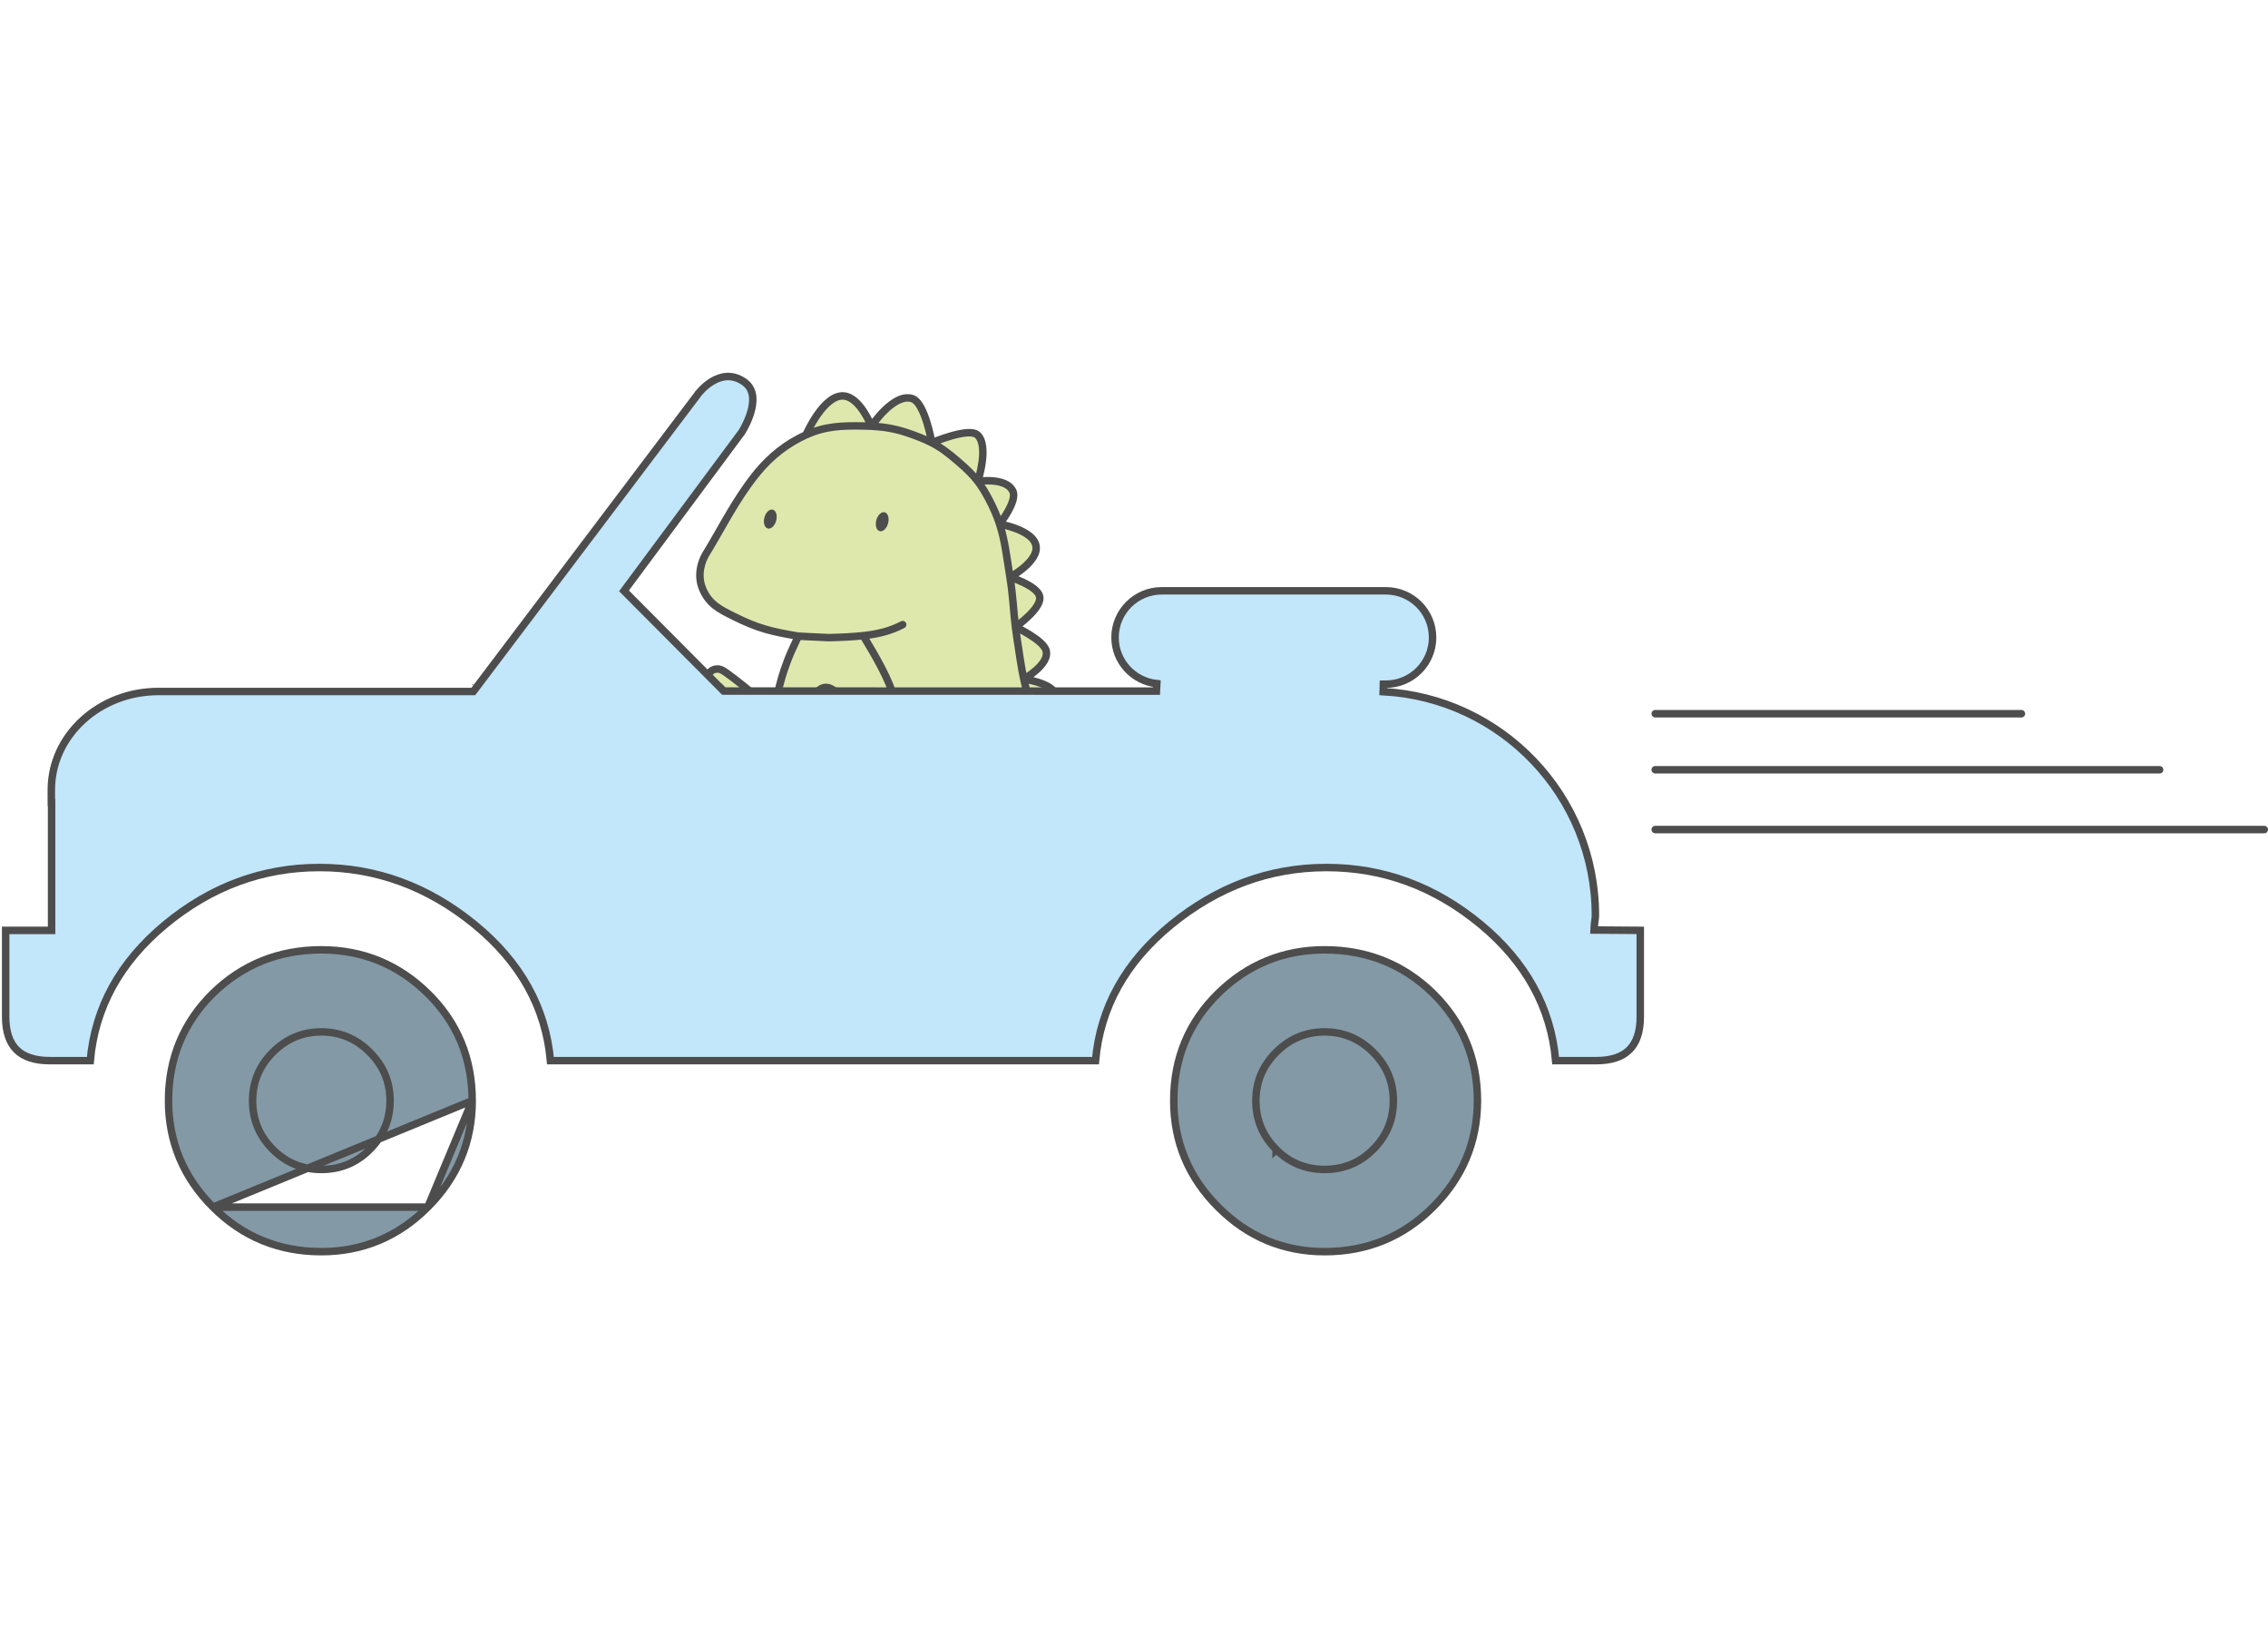 <svg width="607" height="440" viewBox="0 0 607 440" fill="none" xmlns="http://www.w3.org/2000/svg">
<path d="M208.625 223.144C211.032 229.02 215.473 232.881 218.783 234.893C221.329 236.441 223.243 237.203 225.196 238.095C225.196 238.095 237.216 235.418 241.349 221.123C243.01 215.379 243.207 211.869 242.944 205.895C242.897 204.824 242.84 203.808 242.772 202.835C242.772 202.835 237.333 205.096 235.196 204.029C233.592 203.228 229.545 199.546 227.043 195.618C225.172 192.681 221.295 187.74 221.162 188.675C221.029 189.611 220.093 189.289 219.292 188.409C218.377 187.403 218.21 186.027 219.023 184.937C219.638 184.112 221.002 183.588 222.362 184.267C223.431 184.801 227.039 187.604 230.113 190.14C232.124 191.8 233.44 192.477 236.124 192.14C238.261 191.872 240.925 191.428 240.925 191.428C240.209 188.839 239.258 186.17 237.99 183.057C235.823 177.737 230.997 170.117 230.997 170.117C228.478 170.392 225.511 170.544 221.821 170.643L213.673 170.246C212.578 172.699 211.835 174.02 210.871 176.526C209.425 180.284 208.846 182.488 207.937 186.412C207.862 186.739 207.79 187.057 207.721 187.365C207.671 187.59 207.623 187.811 207.577 188.027C206.806 191.623 206.506 194.123 206.074 198.167C206.036 198.521 206 198.862 205.967 199.192C205.587 202.977 205.52 205.313 205.812 209.387C206.203 214.839 206.223 217.281 208.625 223.144Z" fill="#DEE8AD"/>
<path d="M234.414 241.697C230.68 240.544 227.955 239.356 225.196 238.095C225.196 238.095 225.03 242.99 224.275 246.007C223.368 249.635 220.405 253.089 220.94 254.691C221.609 256.695 223.257 256.929 225.348 257.227L225.35 257.227C228.155 257.626 232.868 256.834 237.338 255.924C237.341 255.919 237.343 255.914 237.346 255.909C237.348 255.905 237.35 255.902 237.351 255.899C237.444 255.72 237.539 255.538 237.635 255.354C238.302 254.062 238.997 252.634 239.361 251.178C240.116 248.16 240.282 243.266 240.282 243.266C238.03 242.747 236.052 242.203 234.414 241.697Z" fill="#DEE8AD"/>
<path d="M300.279 222.375C302.622 224.118 304.198 225.231 306.936 226.832C307.537 227.183 308.084 227.511 308.602 227.818C308.602 227.818 309.132 222.091 307.601 220.821C305.225 218.85 300.279 222.375 300.279 222.375Z" fill="#DEE8AD"/>
<path d="M292.206 215.719C292.739 216.229 293.318 216.762 293.975 217.355C295.987 219.171 297.222 220.093 299.369 221.697L299.454 221.76C299.74 221.974 300.014 222.179 300.279 222.375C300.279 222.375 302.613 217.275 300.786 215.081C299.469 213.499 292.206 215.719 292.206 215.719Z" fill="#DEE8AD"/>
<path d="M284.119 205.951C285.17 207.571 286.267 209.053 287.827 210.947C289.469 212.941 290.647 214.231 292.206 215.719C292.206 215.719 295.238 209.471 293.034 206.536C291.43 204.4 284.119 205.951 284.119 205.951Z" fill="#DEE8AD"/>
<path d="M277.908 194.22C278.898 196.668 280.022 198.947 281.678 201.867C282.58 203.458 283.337 204.743 284.119 205.951C284.119 205.951 288.992 199.829 287.018 196.521C286.246 195.228 277.908 194.22 277.908 194.22Z" fill="#DEE8AD"/>
<path d="M274 181.719C274.41 183.597 274.928 185.56 275.66 187.845C276.453 190.323 277.141 192.322 277.908 194.22C277.908 194.22 283.454 188.805 282.604 185.972C281.634 182.733 274 181.719 274 181.719Z" fill="#DEE8AD"/>
<path d="M271.763 167.771C271.876 168.703 272.011 169.687 272.178 170.75C272.86 175.099 273.247 178.265 274 181.719C274 181.719 281.179 177.701 279.927 173.951C278.99 171.147 271.763 167.771 271.763 167.771Z" fill="#DEE8AD"/>
<path d="M278.182 159.393C277.246 156.588 270.299 154.455 270.299 154.455C271.158 159.785 271.197 163.126 271.763 167.771C271.763 167.771 279.253 162.598 278.182 159.393Z" fill="#DEE8AD"/>
<path d="M267.523 140.241C268.965 144.676 269.386 148.791 270.299 154.455C270.299 154.455 278.224 150.183 277.24 145.902C276.285 141.741 267.523 140.241 267.523 140.241Z" fill="#DEE8AD"/>
<path d="M261.698 128.826C262.731 130.177 263.646 131.673 264.678 133.62C265.952 136.025 266.849 138.168 267.523 140.241C267.523 140.241 272.306 134.192 271.088 131.48C269.35 127.607 261.698 128.826 261.698 128.826Z" fill="#DEE8AD"/>
<path d="M249.38 118.48C251.903 119.783 253.806 121.259 256.391 123.473C258.74 125.486 260.324 127.028 261.698 128.826C261.698 128.826 264.804 119.328 261.597 116.391C259.276 114.266 249.38 118.48 249.38 118.48Z" fill="#DEE8AD"/>
<path d="M233.21 114.066C238.068 114.309 241.321 115.123 246.236 117.067C247.415 117.533 248.44 117.995 249.38 118.48C249.38 118.48 247.567 107.716 244.093 106.65C239.132 105.126 233.21 114.066 233.21 114.066Z" fill="#DEE8AD"/>
<path d="M215.721 116.369C220.798 114.081 225.13 113.866 231.408 114.003C232.035 114.016 232.634 114.037 233.21 114.066C233.21 114.066 230.297 106.593 226.061 105.991C220.542 105.208 215.721 116.369 215.721 116.369Z" fill="#DEE8AD"/>
<path d="M205.967 199.192C206 198.862 206.036 198.521 206.074 198.167C206.506 194.123 206.806 191.623 207.577 188.027C207.623 187.811 207.671 187.59 207.721 187.365C205.037 187.702 203.025 186.873 201.013 185.213C197.94 182.677 194.332 179.874 193.263 179.34C191.902 178.66 190.539 179.184 189.924 180.009C189.111 181.1 189.278 182.476 190.193 183.482C190.994 184.362 191.93 184.683 192.063 183.748C192.196 182.813 196.073 187.753 197.944 190.691C200.446 194.619 204.364 198.392 205.967 199.192Z" fill="#DEE8AD"/>
<path d="M188.154 157.838C189.892 161.71 192.564 163.045 196.305 164.913C202.991 168.251 206.593 169.048 213.673 170.246L221.821 170.643C225.511 170.544 228.478 170.392 230.997 170.117C230.997 170.117 235.823 177.737 237.99 183.057C239.258 186.17 240.209 188.839 240.925 191.428C240.925 191.428 238.261 191.872 236.124 192.14C233.44 192.477 232.124 191.8 230.113 190.14C227.039 187.604 223.431 184.801 222.362 184.267C221.002 183.588 219.638 184.112 219.023 184.937C218.21 186.027 218.377 187.403 219.292 188.409C220.093 189.289 221.029 189.611 221.162 188.675C221.295 187.74 225.172 192.681 227.043 195.618C229.545 199.546 233.592 203.228 235.196 204.029C237.333 205.096 242.772 202.835 242.772 202.835C242.84 203.808 242.897 204.824 242.944 205.895C243.207 211.869 243.01 215.379 241.349 221.123C237.216 235.418 225.196 238.095 225.196 238.095C227.955 239.356 230.68 240.544 234.414 241.697C236.052 242.203 238.03 242.747 240.282 243.266C240.282 243.266 240.116 248.16 239.361 251.178C238.997 252.634 238.302 254.062 237.635 255.354C237.539 255.538 237.444 255.72 237.351 255.899L237.346 255.909L237.338 255.924C236.465 257.599 235.738 258.999 236.027 259.862C236.696 261.865 238.344 262.1 240.434 262.397L240.436 262.398C243.241 262.797 247.585 262.099 252.056 261.189C255.454 260.497 260.737 259.181 262.339 257.31C263.484 255.973 264.06 254.601 264.34 252.634C264.739 249.829 264.601 246.114 264.601 246.114C269.207 246.409 273.356 246.563 279.564 246.215C289.181 245.675 294.657 244.737 304.54 242.328C311.517 240.627 318.212 237.429 320.165 235.774C322.422 233.862 322.1 232.902 321.632 232.167C320.881 230.989 317.484 231.651 314.953 230.835C312.285 229.975 310.685 229.058 308.602 227.818C308.084 227.511 307.537 227.183 306.936 226.832C304.198 225.231 302.622 224.118 300.279 222.375C300.014 222.179 299.74 221.974 299.454 221.76L299.369 221.697C297.222 220.093 295.987 219.171 293.975 217.355C293.318 216.762 292.739 216.229 292.206 215.719C290.647 214.231 289.469 212.941 287.827 210.947C286.267 209.053 285.17 207.571 284.119 205.951C283.337 204.743 282.58 203.458 281.678 201.867C280.022 198.947 278.898 196.668 277.908 194.22C277.141 192.322 276.453 190.323 275.66 187.845C274.928 185.56 274.41 183.597 274 181.719C273.247 178.265 272.86 175.099 272.178 170.75C272.011 169.687 271.876 168.703 271.763 167.771C271.197 163.126 271.158 159.785 270.299 154.455C269.386 148.791 268.965 144.676 267.523 140.241C266.849 138.168 265.952 136.025 264.678 133.62C263.646 131.673 262.731 130.177 261.698 128.826C260.324 127.028 258.74 125.486 256.391 123.473C253.806 121.259 251.903 119.783 249.38 118.48C248.44 117.995 247.415 117.533 246.236 117.067C241.321 115.123 238.068 114.309 233.21 114.066C232.634 114.037 232.035 114.016 231.408 114.003C225.13 113.866 220.798 114.081 215.721 116.369C214.627 116.862 213.499 117.451 212.309 118.154C207.102 121.229 203.497 125.104 200.16 129.781C195.637 136.121 192.42 142.608 188.95 148.22C188.007 149.744 186.295 153.697 188.154 157.838Z" fill="#DEE8AD"/>
<path d="M242.045 168.049C242.536 167.796 242.73 167.193 242.477 166.702C242.224 166.211 241.622 166.018 241.13 166.27L242.045 168.049ZM221.821 170.643L221.772 171.642C221.797 171.643 221.822 171.643 221.848 171.642L221.821 170.643ZM196.305 164.913L196.752 164.018L196.305 164.913ZM188.95 148.22L188.099 147.694L188.95 148.22ZM200.16 129.781L200.974 130.362L200.16 129.781ZM212.309 118.154L211.801 117.293L212.309 118.154ZM231.408 114.003L231.43 113.003L231.408 114.003ZM246.236 117.067L245.868 117.997L246.236 117.067ZM256.391 123.473L257.042 122.714L256.391 123.473ZM264.678 133.62L263.794 134.089L264.678 133.62ZM270.299 154.455L269.312 154.614L270.299 154.455ZM272.178 170.75L271.19 170.905L272.178 170.75ZM275.66 187.845L276.612 187.54L275.66 187.845ZM281.678 201.867L280.808 202.361L281.678 201.867ZM287.827 210.947L288.599 210.311L287.827 210.947ZM293.975 217.355L293.305 218.098L293.975 217.355ZM299.454 221.76L298.855 222.561L299.454 221.76ZM306.936 226.832L306.432 227.695L306.936 226.832ZM314.953 230.835L314.646 231.787L314.953 230.835ZM321.632 232.167L322.476 231.63L321.632 232.167ZM320.165 235.774L320.811 236.537L320.165 235.774ZM304.54 242.328L304.777 243.299L304.54 242.328ZM279.564 246.215L279.508 245.216L279.564 246.215ZM234.414 241.697L234.119 242.652L234.414 241.697ZM218.783 234.893L218.263 235.747L218.783 234.893ZM208.625 223.144L209.55 222.765L208.625 223.144ZM205.812 209.387L204.815 209.459L205.812 209.387ZM206.074 198.167L205.079 198.061L206.074 198.167ZM207.937 186.412L206.963 186.186L206.963 186.186L207.937 186.412ZM210.871 176.526L211.804 176.885L210.871 176.526ZM230.997 170.117L230.888 169.123L230.997 170.117ZM237.99 183.057L238.916 182.679L237.99 183.057ZM242.944 205.895L241.945 205.939L242.944 205.895ZM241.349 221.123L240.388 220.845L241.349 221.123ZM215.721 116.369L216.132 117.281L215.721 116.369ZM226.061 105.991L225.92 106.981L226.061 105.991ZM233.21 114.066L233.16 115.065L233.21 114.066ZM244.093 106.65L243.8 107.606L244.093 106.65ZM261.597 116.391L260.921 117.129L261.597 116.391ZM261.698 128.826L260.904 129.433L261.698 128.826ZM271.088 131.48L272.001 131.07L271.088 131.48ZM267.523 140.241L266.572 140.55L267.523 140.241ZM277.24 145.902L276.266 146.126L277.24 145.902ZM271.763 167.771L270.77 167.892L271.763 167.771ZM274 181.719L273.023 181.933L274 181.719ZM282.604 185.972L281.647 186.259L282.604 185.972ZM277.908 194.22L276.981 194.594L277.908 194.22ZM287.018 196.521L286.159 197.034L287.018 196.521ZM284.119 205.951L283.28 206.494L284.119 205.951ZM293.034 206.536L292.234 207.137L293.034 206.536ZM300.786 215.081L301.554 214.441L300.786 215.081ZM307.601 220.821L308.239 220.051L307.601 220.821ZM308.602 227.818L308.091 228.678L308.602 227.818ZM240.925 191.428L241.089 192.415L241.098 192.413L240.925 191.428ZM236.124 192.14L236.249 193.133L236.124 192.14ZM230.113 190.14L230.749 189.369L230.113 190.14ZM222.362 184.267L222.809 183.372L222.362 184.267ZM219.023 184.937L219.825 185.534L219.023 184.937ZM219.292 188.409L218.553 189.082L219.292 188.409ZM243.91 191.919C244.454 191.824 244.818 191.305 244.722 190.761C244.627 190.217 244.108 189.854 243.564 189.949L243.91 191.919ZM247.483 201.867C247.989 201.645 248.219 201.056 247.998 200.55C247.777 200.044 247.187 199.813 246.681 200.034L247.483 201.867ZM240.282 243.266L241.281 243.3L241.282 243.288L240.282 243.266ZM239.361 251.178L238.391 250.935L239.361 251.178ZM240.436 262.398L240.285 263.386L240.295 263.388L240.436 262.398ZM252.056 261.189L251.857 260.209L252.056 261.189ZM262.339 257.31L261.58 256.66L262.339 257.31ZM241.422 237.041C241.435 236.489 240.997 236.031 240.445 236.019C239.893 236.007 239.435 236.444 239.423 236.996L241.422 237.041ZM265.198 240.144C265.16 239.593 264.683 239.177 264.132 239.214C263.581 239.252 263.165 239.729 263.202 240.28L265.198 240.144ZM224.275 246.007L223.305 245.765L224.275 246.007ZM225.35 257.227L225.199 258.216L225.209 258.217L225.35 257.227ZM201.013 185.213L201.65 184.442L201.013 185.213ZM193.263 179.34L193.71 178.445L193.263 179.34ZM189.924 180.009L190.726 180.607L189.924 180.009ZM190.193 183.482L189.454 184.155L189.454 184.155L190.193 183.482ZM205.967 199.192L206.962 199.292L206.962 199.292L205.967 199.192ZM299.369 221.697L299.968 220.896L299.968 220.896L299.369 221.697ZM225.348 257.227L225.499 256.238L225.489 256.237L225.348 257.227ZM237.635 255.354L236.746 254.895L236.746 254.895L237.635 255.354ZM237.351 255.899L236.465 255.436L236.465 255.436L237.351 255.899ZM240.434 262.397L240.586 261.409L240.575 261.407L240.434 262.397ZM207.577 188.027L206.599 187.818L207.577 188.027ZM196.752 164.018C192.996 162.143 190.643 160.941 189.066 157.428L187.241 158.247C189.141 162.479 192.132 163.947 195.858 165.807L196.752 164.018ZM189.066 157.428C187.407 153.733 188.93 150.154 189.8 148.746L188.099 147.694C187.085 149.334 185.182 153.661 187.241 158.247L189.066 157.428ZM189.8 148.746C193.343 143.016 196.466 136.68 200.974 130.362L199.346 129.2C194.807 135.562 191.496 142.2 188.099 147.694L189.8 148.746ZM200.974 130.362C204.26 125.756 207.768 121.996 212.818 119.015L211.801 117.293C206.435 120.461 202.734 124.452 199.346 129.2L200.974 130.362ZM314.646 231.787C316.061 232.243 317.708 232.284 318.894 232.363C319.527 232.405 320.018 232.455 320.384 232.547C320.772 232.644 320.811 232.739 320.789 232.704L322.476 231.63C322.078 231.006 321.411 230.742 320.871 230.607C320.31 230.466 319.654 230.409 319.027 230.367C317.694 230.279 316.376 230.243 315.26 229.883L314.646 231.787ZM320.789 232.704C320.967 232.984 320.994 233.111 320.95 233.286C320.885 233.549 320.597 234.097 319.518 235.011L320.811 236.537C321.989 235.539 322.67 234.651 322.89 233.772C323.133 232.806 322.766 232.085 322.476 231.63L320.789 232.704ZM319.518 235.011C318.66 235.738 316.613 236.904 313.836 238.117C311.091 239.317 307.728 240.521 304.303 241.356L304.777 243.299C308.329 242.433 311.802 241.189 314.637 239.95C317.439 238.725 319.716 237.465 320.811 236.537L319.518 235.011ZM304.303 241.356C294.467 243.754 289.052 244.681 279.508 245.216L279.62 247.213C289.31 246.67 294.848 245.72 304.777 243.299L304.303 241.356ZM219.302 234.039C216.117 232.102 211.854 228.388 209.55 222.765L207.699 223.523C210.21 229.651 214.829 233.66 218.263 235.747L219.302 234.039ZM209.55 222.765C207.212 217.059 207.2 214.753 206.81 209.316L204.815 209.459C205.207 214.926 205.233 217.503 207.699 223.523L209.55 222.765ZM206.81 209.316C206.497 204.957 206.6 202.644 207.068 198.274L205.079 198.061C204.602 202.523 204.492 204.957 204.815 209.459L206.81 209.316ZM208.912 186.637C209.814 182.738 210.381 180.584 211.804 176.885L209.937 176.167C208.469 179.985 207.877 182.239 206.963 186.186L208.912 186.637ZM221.821 170.643C221.869 169.644 221.869 169.644 221.869 169.644C221.869 169.644 221.869 169.644 221.869 169.644C221.869 169.644 221.869 169.644 221.868 169.644C221.868 169.644 221.867 169.644 221.866 169.644C221.863 169.644 221.86 169.644 221.855 169.643C221.845 169.643 221.831 169.642 221.813 169.641C221.776 169.639 221.721 169.637 221.65 169.633C221.508 169.626 221.301 169.616 221.044 169.604C220.528 169.579 219.808 169.544 218.988 169.504C217.349 169.424 215.312 169.325 213.721 169.248L213.624 171.245C215.215 171.323 217.252 171.422 218.891 171.501C219.711 171.541 220.431 171.576 220.946 171.601C221.204 171.614 221.41 171.624 221.553 171.631C221.624 171.634 221.678 171.637 221.716 171.639C221.734 171.64 221.748 171.64 221.758 171.641C221.762 171.641 221.766 171.641 221.768 171.641C221.77 171.642 221.771 171.642 221.771 171.642C221.771 171.642 221.772 171.642 221.772 171.642C221.772 171.642 221.772 171.642 221.772 171.642C221.772 171.642 221.772 171.642 221.821 170.643ZM213.839 169.26C206.811 168.071 203.316 167.296 196.752 164.018L195.858 165.807C202.666 169.207 206.374 170.025 213.506 171.232L213.839 169.26ZM211.804 176.885C212.758 174.404 213.456 173.186 214.586 170.654L212.759 169.839C211.701 172.212 210.911 173.635 209.937 176.167L211.804 176.885ZM241.13 166.27C238.116 167.82 235.203 168.652 230.888 169.123L231.105 171.111C235.61 170.619 238.77 169.733 242.045 168.049L241.13 166.27ZM230.888 169.123C228.41 169.394 225.476 169.544 221.794 169.643L221.848 171.642C225.547 171.543 228.546 171.391 231.105 171.111L230.888 169.123ZM230.997 170.117C230.152 170.652 230.152 170.652 230.152 170.652C230.152 170.652 230.152 170.652 230.152 170.652C230.152 170.652 230.152 170.653 230.153 170.653C230.153 170.654 230.154 170.655 230.155 170.657C230.157 170.66 230.161 170.666 230.165 170.673C230.174 170.687 230.187 170.708 230.205 170.736C230.24 170.792 230.292 170.875 230.36 170.983C230.494 171.2 230.69 171.516 230.931 171.911C231.414 172.703 232.08 173.815 232.814 175.09C234.287 177.653 236.007 180.84 237.063 183.434L238.916 182.679C237.806 179.954 236.029 176.671 234.548 174.094C233.804 172.8 233.128 171.673 232.639 170.87C232.394 170.469 232.195 170.147 232.057 169.926C231.989 169.816 231.935 169.73 231.898 169.672C231.88 169.643 231.866 169.621 231.857 169.606C231.852 169.598 231.848 169.592 231.846 169.588C231.844 169.586 231.844 169.585 231.843 169.584C231.843 169.583 231.842 169.583 231.842 169.583C231.842 169.582 231.842 169.582 231.842 169.582C231.842 169.582 231.842 169.582 230.997 170.117ZM241.945 205.939C242.204 211.838 242.011 215.234 240.388 220.845L242.31 221.401C244.009 215.524 244.209 211.899 243.943 205.851L241.945 205.939ZM234.709 240.741C231.035 239.607 228.355 238.439 225.611 237.186L224.78 239.005C227.554 240.272 230.324 241.481 234.119 242.652L234.709 240.741ZM225.611 237.186C223.623 236.277 221.784 235.548 219.302 234.039L218.263 235.747C220.875 237.335 222.864 238.129 224.78 239.005L225.611 237.186ZM240.388 220.845C238.395 227.739 234.515 231.803 231.15 234.149C229.463 235.326 227.902 236.073 226.768 236.525C226.202 236.75 225.744 236.901 225.433 236.995C225.277 237.041 225.158 237.074 225.081 237.094C225.042 237.104 225.014 237.111 224.996 237.115C224.988 237.117 224.982 237.118 224.979 237.119C224.977 237.12 224.976 237.12 224.976 237.12C224.976 237.12 224.976 237.12 224.977 237.12C224.977 237.12 224.977 237.12 224.977 237.119C224.978 237.119 224.978 237.119 225.196 238.095C225.413 239.071 225.414 239.071 225.414 239.071C225.415 239.071 225.415 239.071 225.416 239.071C225.417 239.071 225.418 239.07 225.419 239.07C225.422 239.069 225.426 239.069 225.43 239.068C225.439 239.066 225.45 239.063 225.464 239.06C225.493 239.053 225.532 239.043 225.583 239.03C225.684 239.004 225.827 238.965 226.008 238.91C226.37 238.801 226.883 238.632 227.508 238.383C228.758 237.885 230.46 237.069 232.294 235.79C235.974 233.224 240.17 228.801 242.31 221.401L240.388 220.845ZM212.818 119.015C213.98 118.328 215.076 117.757 216.132 117.281L215.31 115.457C214.179 115.967 213.018 116.574 211.801 117.293L212.818 119.015ZM216.132 117.281C220.998 115.088 225.142 114.866 231.386 115.003L231.43 113.003C225.117 112.865 220.599 113.074 215.31 115.457L216.132 117.281ZM215.721 116.369C216.639 116.766 216.639 116.766 216.639 116.766C216.639 116.766 216.639 116.766 216.639 116.766C216.639 116.766 216.639 116.766 216.639 116.765C216.64 116.764 216.64 116.763 216.641 116.761C216.643 116.756 216.646 116.75 216.65 116.74C216.659 116.721 216.672 116.692 216.689 116.654C216.723 116.577 216.775 116.463 216.844 116.316C216.982 116.023 217.186 115.602 217.448 115.099C217.973 114.089 218.725 112.76 219.639 111.462C220.559 110.156 221.61 108.926 222.723 108.077C223.84 107.226 224.909 106.838 225.92 106.981L226.201 105.001C224.453 104.753 222.85 105.466 221.511 106.487C220.168 107.511 218.979 108.925 218.004 110.311C217.023 111.705 216.225 113.117 215.674 114.176C215.397 114.706 215.181 115.152 215.034 115.466C214.96 115.623 214.903 115.748 214.865 115.834C214.845 115.877 214.83 115.911 214.82 115.934C214.815 115.946 214.811 115.955 214.808 115.961C214.807 115.964 214.806 115.967 214.805 115.969C214.804 115.97 214.804 115.971 214.804 115.971C214.804 115.971 214.803 115.972 214.803 115.972C214.803 115.972 214.803 115.972 215.721 116.369ZM231.386 115.003C232.005 115.016 232.595 115.037 233.16 115.065L233.26 113.067C232.673 113.038 232.065 113.017 231.43 113.003L231.386 115.003ZM233.16 115.065C237.888 115.301 241.032 116.084 245.868 117.997L246.604 116.137C241.61 114.161 238.249 113.317 233.26 113.067L233.16 115.065ZM225.92 106.981C226.711 107.094 227.509 107.539 228.295 108.249C229.076 108.954 229.783 109.867 230.385 110.798C230.984 111.723 231.46 112.636 231.787 113.32C231.95 113.661 232.074 113.943 232.158 114.137C232.199 114.234 232.23 114.31 232.251 114.359C232.261 114.384 232.268 114.403 232.273 114.415C232.275 114.421 232.277 114.425 232.278 114.427C232.278 114.428 232.279 114.429 232.279 114.43C232.279 114.43 232.279 114.43 232.279 114.43C232.279 114.43 232.279 114.43 232.279 114.43C232.279 114.429 232.279 114.429 233.21 114.066C234.142 113.703 234.142 113.703 234.142 113.702C234.142 113.702 234.142 113.702 234.142 113.702C234.141 113.701 234.141 113.701 234.141 113.7C234.14 113.698 234.14 113.696 234.139 113.694C234.137 113.689 234.134 113.683 234.131 113.674C234.124 113.658 234.115 113.634 234.103 113.605C234.078 113.545 234.043 113.459 233.996 113.35C233.904 113.134 233.768 112.827 233.591 112.458C233.24 111.722 232.723 110.729 232.064 109.711C231.408 108.698 230.592 107.629 229.636 106.765C228.683 105.904 227.529 105.19 226.201 105.001L225.92 106.981ZM233.21 114.066C234.044 114.618 234.044 114.618 234.044 114.619C234.044 114.619 234.044 114.619 234.044 114.619C234.044 114.619 234.044 114.618 234.044 114.618C234.045 114.618 234.045 114.616 234.046 114.615C234.049 114.612 234.052 114.606 234.057 114.599C234.067 114.584 234.082 114.561 234.103 114.531C234.145 114.47 234.207 114.38 234.29 114.264C234.454 114.033 234.696 113.701 235.003 113.306C235.618 112.515 236.482 111.483 237.489 110.503C238.502 109.517 239.622 108.62 240.745 108.061C241.869 107.501 242.894 107.327 243.8 107.606L244.387 105.694C242.812 105.21 241.236 105.582 239.854 106.27C238.471 106.959 237.181 108.012 236.094 109.07C235 110.134 234.074 111.242 233.423 112.079C233.097 112.499 232.838 112.854 232.659 113.106C232.57 113.231 232.501 113.331 232.453 113.401C232.429 113.436 232.411 113.463 232.398 113.482C232.392 113.492 232.387 113.499 232.383 113.504C232.381 113.507 232.38 113.509 232.379 113.511C232.378 113.512 232.378 113.512 232.377 113.513C232.377 113.513 232.377 113.513 232.377 113.513C232.377 113.514 232.377 113.514 233.21 114.066ZM245.868 117.997C247.022 118.453 248.016 118.901 248.921 119.368L249.839 117.591C248.865 117.088 247.808 116.614 246.604 116.137L245.868 117.997ZM248.921 119.368C251.34 120.617 253.173 122.033 255.741 124.233L257.042 122.714C254.439 120.484 252.466 118.948 249.839 117.591L248.921 119.368ZM243.8 107.606C244.278 107.752 244.878 108.32 245.515 109.442C246.123 110.512 246.651 111.882 247.085 113.264C247.517 114.639 247.845 115.987 248.065 116.995C248.175 117.498 248.258 117.913 248.313 118.202C248.34 118.346 248.361 118.459 248.374 118.534C248.381 118.572 248.386 118.601 248.389 118.62C248.391 118.629 248.392 118.636 248.393 118.64C248.393 118.642 248.393 118.644 248.394 118.645C248.394 118.645 248.394 118.646 248.394 118.646C248.394 118.646 248.394 118.646 248.394 118.646C248.394 118.646 248.394 118.646 249.38 118.48C250.366 118.314 250.366 118.313 250.366 118.313C250.366 118.313 250.366 118.313 250.366 118.313C250.366 118.312 250.366 118.311 250.365 118.31C250.365 118.309 250.365 118.306 250.364 118.303C250.363 118.298 250.362 118.289 250.36 118.278C250.356 118.256 250.35 118.224 250.343 118.183C250.328 118.1 250.306 117.98 250.277 117.828C250.22 117.524 250.133 117.091 250.019 116.568C249.791 115.524 249.449 114.114 248.993 112.665C248.54 111.224 247.963 109.702 247.254 108.454C246.575 107.258 245.646 106.08 244.387 105.694L243.8 107.606ZM249.38 118.48C249.772 119.4 249.771 119.4 249.771 119.4C249.771 119.4 249.771 119.4 249.772 119.4C249.772 119.4 249.772 119.4 249.772 119.399C249.773 119.399 249.775 119.398 249.777 119.398C249.781 119.396 249.787 119.393 249.796 119.389C249.813 119.382 249.84 119.371 249.875 119.356C249.945 119.327 250.05 119.284 250.184 119.23C250.453 119.122 250.84 118.968 251.314 118.791C252.262 118.435 253.544 117.984 254.892 117.6C256.248 117.214 257.629 116.907 258.785 116.818C259.363 116.774 259.849 116.787 260.229 116.855C260.616 116.924 260.821 117.036 260.921 117.129L262.272 115.654C261.792 115.215 261.181 114.994 260.582 114.886C259.977 114.778 259.308 114.772 258.632 114.824C257.28 114.927 255.752 115.275 254.344 115.677C252.927 116.08 251.59 116.551 250.611 116.918C250.12 117.102 249.717 117.262 249.435 117.375C249.294 117.432 249.184 117.478 249.108 117.509C249.07 117.525 249.041 117.537 249.02 117.546C249.01 117.55 249.003 117.553 248.997 117.556C248.994 117.557 248.992 117.558 248.991 117.558C248.99 117.559 248.989 117.559 248.989 117.559C248.989 117.559 248.988 117.559 248.988 117.559C248.988 117.56 248.988 117.56 249.38 118.48ZM255.741 124.233C258.068 126.227 259.591 127.717 260.904 129.433L262.493 128.219C261.056 126.34 259.412 124.745 257.042 122.714L255.741 124.233ZM260.904 129.433C261.891 130.726 262.777 132.169 263.794 134.089L265.562 133.152C264.514 131.176 263.57 129.629 262.493 128.219L260.904 129.433ZM260.921 117.129C261.468 117.629 261.826 118.492 261.973 119.695C262.118 120.878 262.041 122.246 261.859 123.574C261.679 124.895 261.4 126.135 261.165 127.047C261.048 127.502 260.942 127.873 260.867 128.128C260.829 128.256 260.799 128.355 260.778 128.421C260.768 128.453 260.76 128.478 260.755 128.494C260.752 128.502 260.75 128.508 260.749 128.512C260.749 128.513 260.748 128.515 260.748 128.515C260.748 128.516 260.748 128.516 260.748 128.516C260.748 128.516 260.748 128.516 260.748 128.516C260.748 128.516 260.748 128.515 261.698 128.826C262.649 129.137 262.649 129.137 262.649 129.137C262.649 129.136 262.649 129.136 262.649 129.136C262.649 129.135 262.65 129.135 262.65 129.134C262.65 129.132 262.651 129.13 262.652 129.127C262.654 129.122 262.656 129.114 262.66 129.104C262.666 129.083 262.675 129.054 262.687 129.017C262.71 128.942 262.743 128.834 262.784 128.696C262.866 128.421 262.978 128.027 263.102 127.546C263.349 126.585 263.646 125.266 263.841 123.846C264.035 122.433 264.133 120.875 263.958 119.451C263.786 118.047 263.329 116.622 262.272 115.654L260.921 117.129ZM261.698 128.826C261.856 129.814 261.855 129.814 261.855 129.814C261.855 129.814 261.855 129.814 261.855 129.814C261.855 129.814 261.855 129.814 261.855 129.814C261.855 129.814 261.856 129.814 261.857 129.814C261.859 129.813 261.863 129.813 261.869 129.812C261.881 129.81 261.899 129.807 261.925 129.804C261.975 129.797 262.051 129.786 262.151 129.774C262.35 129.75 262.639 129.719 262.993 129.694C263.704 129.642 264.66 129.613 265.658 129.697C266.663 129.782 267.659 129.977 268.479 130.344C269.291 130.707 269.871 131.209 270.176 131.889L272.001 131.07C271.437 129.814 270.408 129.016 269.296 128.519C268.193 128.025 266.95 127.799 265.825 127.704C264.692 127.609 263.627 127.643 262.849 127.699C262.458 127.727 262.137 127.761 261.91 127.789C261.797 127.802 261.707 127.814 261.645 127.823C261.613 127.828 261.589 127.831 261.571 127.834C261.563 127.835 261.556 127.836 261.551 127.837C261.548 127.838 261.546 127.838 261.544 127.838C261.544 127.838 261.543 127.838 261.542 127.838C261.542 127.839 261.542 127.839 261.542 127.839C261.541 127.839 261.541 127.839 261.698 128.826ZM263.794 134.089C265.044 136.445 265.917 138.535 266.572 140.55L268.474 139.932C267.781 137.8 266.861 135.604 265.562 133.152L263.794 134.089ZM266.572 140.55C267.983 144.888 268.388 148.88 269.312 154.614L271.286 154.296C270.385 148.701 269.948 144.464 268.474 139.932L266.572 140.55ZM270.176 131.889C270.332 132.236 270.342 132.834 270.085 133.713C269.838 134.557 269.395 135.492 268.891 136.386C268.391 137.274 267.851 138.085 267.434 138.677C267.226 138.972 267.05 139.211 266.927 139.374C266.866 139.456 266.818 139.519 266.785 139.561C266.769 139.582 266.757 139.597 266.749 139.607C266.745 139.612 266.742 139.616 266.741 139.618C266.74 139.619 266.739 139.62 266.739 139.62C266.739 139.621 266.739 139.621 266.739 139.621C266.739 139.621 266.739 139.621 266.739 139.621C266.739 139.621 266.739 139.621 267.523 140.241C268.308 140.861 268.308 140.861 268.308 140.861C268.308 140.861 268.308 140.86 268.308 140.86C268.309 140.86 268.309 140.859 268.309 140.859C268.31 140.858 268.311 140.856 268.313 140.855C268.316 140.851 268.32 140.846 268.325 140.839C268.335 140.826 268.35 140.808 268.368 140.784C268.405 140.735 268.459 140.666 268.526 140.577C268.659 140.399 268.848 140.144 269.069 139.829C269.511 139.202 270.09 138.332 270.634 137.369C271.173 136.412 271.697 135.326 272.005 134.274C272.302 133.255 272.454 132.08 272.001 131.07L270.176 131.889ZM267.523 140.241C267.354 141.226 267.354 141.226 267.354 141.226C267.354 141.226 267.354 141.226 267.354 141.226C267.354 141.226 267.354 141.226 267.354 141.226C267.355 141.226 267.356 141.227 267.357 141.227C267.36 141.227 267.366 141.228 267.373 141.23C267.387 141.232 267.409 141.236 267.439 141.242C267.498 141.253 267.587 141.27 267.702 141.293C267.932 141.34 268.265 141.412 268.668 141.511C269.478 141.71 270.559 142.016 271.662 142.444C272.772 142.874 273.862 143.411 274.714 144.059C275.573 144.711 276.1 145.404 276.266 146.126L278.215 145.679C277.903 144.32 276.976 143.265 275.924 142.466C274.865 141.662 273.585 141.044 272.385 140.579C271.178 140.111 270.009 139.782 269.146 139.569C268.713 139.463 268.354 139.385 268.101 139.334C267.975 139.308 267.875 139.289 267.805 139.276C267.77 139.269 267.743 139.264 267.724 139.261C267.715 139.259 267.707 139.258 267.702 139.257C267.699 139.256 267.697 139.256 267.695 139.256C267.695 139.256 267.694 139.255 267.693 139.255C267.693 139.255 267.693 139.255 267.693 139.255C267.692 139.255 267.692 139.255 267.523 140.241ZM276.266 146.126C276.433 146.854 276.242 147.654 275.714 148.528C275.186 149.404 274.375 150.26 273.485 151.027C272.603 151.788 271.684 152.428 270.981 152.879C270.631 153.104 270.338 153.28 270.134 153.399C270.032 153.458 269.953 153.503 269.9 153.533C269.873 153.548 269.853 153.559 269.841 153.566C269.834 153.569 269.83 153.572 269.827 153.573C269.826 153.574 269.825 153.574 269.824 153.575C269.824 153.575 269.824 153.575 269.824 153.575C269.824 153.575 269.824 153.575 269.824 153.575C269.824 153.575 269.825 153.575 270.299 154.455C270.774 155.335 270.774 155.335 270.774 155.335C270.774 155.335 270.775 155.335 270.775 155.334C270.775 155.334 270.776 155.334 270.777 155.333C270.778 155.333 270.78 155.332 270.783 155.33C270.788 155.328 270.794 155.324 270.803 155.319C270.82 155.31 270.845 155.296 270.876 155.279C270.939 155.244 271.028 155.193 271.141 155.127C271.367 154.996 271.685 154.804 272.062 154.562C272.815 154.079 273.816 153.383 274.792 152.541C275.76 151.705 276.746 150.691 277.427 149.561C278.109 148.431 278.539 147.091 278.215 145.679L276.266 146.126ZM270.299 154.455C270.006 155.411 270.005 155.411 270.005 155.411C270.005 155.411 270.005 155.411 270.005 155.411C270.005 155.411 270.005 155.411 270.006 155.411C270.006 155.411 270.007 155.411 270.008 155.412C270.011 155.412 270.015 155.414 270.02 155.415C270.032 155.419 270.05 155.425 270.073 155.432C270.121 155.447 270.192 155.47 270.284 155.501C270.467 155.562 270.733 155.653 271.055 155.771C271.702 156.008 272.569 156.35 273.459 156.775C274.355 157.202 275.244 157.698 275.951 158.235C276.682 158.79 277.096 159.297 277.234 159.71L279.131 159.076C278.801 158.086 277.995 157.275 277.16 156.642C276.302 155.99 275.278 155.426 274.32 154.97C273.357 154.51 272.428 154.144 271.743 153.893C271.4 153.767 271.115 153.67 270.915 153.603C270.815 153.57 270.736 153.544 270.681 153.527C270.654 153.518 270.633 153.511 270.618 153.507C270.61 153.504 270.604 153.503 270.6 153.501C270.598 153.501 270.596 153.5 270.595 153.5C270.595 153.499 270.594 153.499 270.594 153.499C270.593 153.499 270.593 153.499 270.593 153.499C270.593 153.499 270.593 153.499 270.299 154.455ZM269.312 154.614C270.172 159.952 270.187 163.105 270.77 167.892L272.756 167.65C272.207 163.147 272.144 159.618 271.286 154.296L269.312 154.614ZM270.77 167.892C270.885 168.834 271.021 169.83 271.19 170.905L273.166 170.595C273.001 169.544 272.868 168.571 272.756 167.65L270.77 167.892ZM277.234 159.71C277.362 160.093 277.274 160.69 276.77 161.546C276.283 162.371 275.519 163.247 274.676 164.068C273.842 164.881 272.969 165.603 272.301 166.124C271.968 166.384 271.689 166.592 271.494 166.734C271.396 166.805 271.32 166.86 271.269 166.896C271.243 166.914 271.224 166.928 271.211 166.937C271.205 166.941 271.2 166.944 271.198 166.946C271.196 166.947 271.195 166.948 271.195 166.948C271.195 166.948 271.194 166.948 271.194 166.948C271.194 166.948 271.194 166.948 271.194 166.948C271.194 166.948 271.195 166.948 271.763 167.771C272.331 168.594 272.331 168.594 272.332 168.594C272.332 168.594 272.332 168.593 272.332 168.593C272.332 168.593 272.333 168.593 272.334 168.592C272.335 168.591 272.337 168.59 272.339 168.588C272.343 168.585 272.349 168.581 272.357 168.576C272.373 168.565 272.396 168.549 272.425 168.528C272.483 168.487 272.566 168.427 272.672 168.351C272.882 168.197 273.179 167.976 273.532 167.701C274.235 167.152 275.168 166.381 276.072 165.5C276.968 164.627 277.876 163.608 278.492 162.562C279.091 161.547 279.538 160.296 279.131 159.076L277.234 159.71ZM271.763 167.771C271.34 168.677 271.34 168.677 271.34 168.677C271.34 168.677 271.339 168.677 271.34 168.677C271.34 168.677 271.34 168.677 271.34 168.677C271.341 168.677 271.342 168.678 271.343 168.679C271.346 168.68 271.35 168.682 271.357 168.685C271.369 168.691 271.388 168.7 271.413 168.712C271.463 168.736 271.538 168.772 271.635 168.819C271.828 168.914 272.107 169.053 272.445 169.229C273.123 169.582 274.032 170.079 274.966 170.659C275.905 171.242 276.845 171.894 277.596 172.554C278.376 173.239 278.832 173.83 278.978 174.268L280.875 173.635C280.553 172.671 279.754 171.788 278.916 171.051C278.049 170.29 277.006 169.572 276.021 168.96C275.031 168.345 274.075 167.823 273.368 167.455C273.014 167.271 272.721 167.125 272.515 167.024C272.413 166.973 272.331 166.934 272.276 166.907C272.248 166.894 272.226 166.884 272.211 166.877C272.203 166.873 272.197 166.87 272.193 166.868C272.191 166.867 272.19 166.867 272.188 166.866C272.188 166.866 272.187 166.866 272.187 166.865C272.187 166.865 272.186 166.865 272.186 166.865C272.186 166.865 272.186 166.865 271.763 167.771ZM271.19 170.905C271.866 175.214 272.262 178.439 273.023 181.933L274.978 181.506C274.233 178.09 273.854 174.984 273.166 170.595L271.19 170.905ZM273.023 181.933C273.44 183.842 273.966 185.836 274.707 188.15L276.612 187.54C275.889 185.285 275.38 183.352 274.978 181.506L273.023 181.933ZM278.978 174.268C279.173 174.85 279.069 175.507 278.653 176.265C278.232 177.03 277.544 177.797 276.764 178.498C275.993 179.192 275.177 179.782 274.548 180.201C274.235 180.409 273.972 180.573 273.789 180.684C273.698 180.739 273.626 180.781 273.579 180.809C273.555 180.822 273.537 180.833 273.526 180.839C273.52 180.842 273.516 180.844 273.514 180.846C273.513 180.846 273.512 180.847 273.512 180.847C273.512 180.847 273.511 180.847 273.512 180.847C273.512 180.847 273.512 180.847 273.512 180.847C273.512 180.847 273.512 180.847 274 181.719C274.489 182.592 274.489 182.592 274.489 182.592C274.49 182.592 274.49 182.592 274.49 182.591C274.491 182.591 274.491 182.591 274.492 182.59C274.493 182.59 274.495 182.589 274.497 182.587C274.502 182.585 274.508 182.581 274.516 182.577C274.532 182.568 274.554 182.555 274.583 182.538C274.64 182.505 274.722 182.457 274.824 182.395C275.028 182.272 275.316 182.092 275.657 181.865C276.335 181.413 277.235 180.764 278.102 179.985C278.96 179.213 279.832 178.272 280.405 177.229C280.982 176.179 281.307 174.927 280.875 173.635L278.978 174.268ZM274 181.719C273.869 182.711 273.869 182.711 273.869 182.711C273.869 182.711 273.868 182.711 273.868 182.711C273.868 182.711 273.868 182.711 273.869 182.711C273.869 182.711 273.87 182.711 273.871 182.711C273.874 182.711 273.878 182.712 273.884 182.713C273.897 182.715 273.916 182.717 273.942 182.721C273.993 182.729 274.071 182.74 274.171 182.757C274.371 182.789 274.661 182.839 275.013 182.909C275.719 183.05 276.664 183.269 277.63 183.582C278.604 183.898 279.558 184.297 280.308 184.781C281.073 185.275 281.503 185.779 281.647 186.259L283.562 185.684C283.221 184.545 282.332 183.708 281.393 183.101C280.439 182.484 279.303 182.022 278.247 181.68C277.184 181.335 276.159 181.098 275.404 180.948C275.025 180.872 274.711 180.818 274.49 180.782C274.379 180.764 274.292 180.751 274.231 180.742C274.201 180.738 274.177 180.734 274.16 180.732C274.152 180.731 274.146 180.73 274.141 180.729C274.138 180.729 274.137 180.729 274.135 180.729C274.134 180.728 274.134 180.728 274.133 180.728C274.133 180.728 274.133 180.728 274.133 180.728C274.132 180.728 274.132 180.728 274 181.719ZM274.707 188.15C275.504 190.637 276.2 192.663 276.981 194.594L278.835 193.845C278.082 191.981 277.403 190.009 276.612 187.54L274.707 188.15ZM276.981 194.594C277.992 197.093 279.136 199.412 280.808 202.361L282.548 201.374C280.908 198.482 279.805 196.243 278.835 193.845L276.981 194.594ZM281.647 186.259C281.754 186.618 281.686 187.21 281.314 188.051C280.957 188.859 280.394 189.733 279.775 190.558C279.161 191.378 278.517 192.117 278.025 192.653C277.779 192.92 277.573 193.135 277.429 193.283C277.358 193.356 277.301 193.413 277.264 193.45C277.245 193.469 277.231 193.483 277.222 193.492C277.217 193.497 277.214 193.5 277.212 193.502C277.211 193.503 277.21 193.504 277.21 193.504C277.21 193.504 277.209 193.504 277.209 193.504C277.209 193.504 277.21 193.504 277.21 193.504C277.21 193.504 277.21 193.504 277.908 194.22C278.607 194.935 278.607 194.935 278.607 194.935C278.607 194.935 278.607 194.934 278.608 194.934C278.608 194.934 278.608 194.934 278.609 194.933C278.61 194.932 278.611 194.931 278.613 194.929C278.616 194.926 278.621 194.921 278.627 194.916C278.638 194.904 278.655 194.887 278.677 194.866C278.72 194.823 278.782 194.76 278.86 194.68C279.017 194.52 279.237 194.29 279.498 194.006C280.019 193.438 280.709 192.647 281.375 191.758C282.036 190.876 282.7 189.864 283.144 188.86C283.573 187.89 283.879 186.742 283.562 185.684L281.647 186.259ZM277.908 194.22C277.788 195.212 277.788 195.212 277.788 195.212C277.788 195.212 277.788 195.212 277.788 195.212C277.789 195.212 277.789 195.212 277.789 195.212C277.79 195.213 277.791 195.213 277.793 195.213C277.797 195.213 277.802 195.214 277.81 195.215C277.825 195.217 277.848 195.22 277.877 195.223C277.937 195.231 278.025 195.242 278.138 195.257C278.364 195.286 278.688 195.33 279.08 195.387C279.865 195.5 280.916 195.665 281.987 195.868C283.064 196.072 284.136 196.311 284.972 196.571C285.393 196.702 285.724 196.828 285.957 196.945C286.233 197.084 286.219 197.135 286.159 197.034L287.877 196.009C287.624 195.585 287.18 195.321 286.853 195.157C286.482 194.971 286.035 194.807 285.565 194.661C284.621 194.368 283.464 194.112 282.36 193.903C281.25 193.692 280.169 193.524 279.366 193.408C278.964 193.349 278.631 193.304 278.398 193.274C278.281 193.259 278.19 193.247 278.127 193.239C278.095 193.235 278.071 193.232 278.055 193.23C278.046 193.229 278.04 193.228 278.036 193.228C278.033 193.227 278.032 193.227 278.03 193.227C278.03 193.227 278.029 193.227 278.029 193.227C278.029 193.227 278.029 193.227 278.029 193.227C278.028 193.227 278.028 193.227 277.908 194.22ZM280.808 202.361C281.714 203.957 282.482 205.262 283.28 206.494L284.958 205.407C284.192 204.223 283.446 202.958 282.548 201.374L280.808 202.361ZM283.28 206.494C284.355 208.153 285.477 209.666 287.055 211.583L288.599 210.311C287.058 208.439 285.984 206.989 284.958 205.407L283.28 206.494ZM286.159 197.034C286.485 197.58 286.569 198.311 286.413 199.22C286.256 200.126 285.878 201.103 285.415 202.029C284.955 202.949 284.433 203.778 284.023 204.38C283.819 204.679 283.645 204.92 283.523 205.084C283.462 205.166 283.414 205.229 283.382 205.27C283.366 205.291 283.354 205.306 283.346 205.316C283.342 205.321 283.34 205.324 283.338 205.326C283.337 205.327 283.337 205.328 283.337 205.328C283.337 205.328 283.337 205.328 283.337 205.328C283.337 205.328 283.337 205.328 283.337 205.328C283.337 205.328 283.337 205.328 284.119 205.951C284.902 206.573 284.902 206.573 284.902 206.573C284.902 206.573 284.902 206.573 284.902 206.572C284.903 206.572 284.903 206.571 284.904 206.571C284.905 206.57 284.906 206.568 284.907 206.566C284.911 206.562 284.915 206.557 284.92 206.55C284.931 206.536 284.946 206.517 284.965 206.492C285.004 206.442 285.059 206.37 285.127 206.278C285.264 206.095 285.454 205.831 285.676 205.505C286.119 204.856 286.692 203.948 287.204 202.924C287.712 201.906 288.181 200.733 288.383 199.56C288.585 198.392 288.538 197.117 287.877 196.009L286.159 197.034ZM284.119 205.951C284.327 206.929 284.327 206.929 284.327 206.929C284.327 206.929 284.326 206.929 284.326 206.929C284.327 206.929 284.327 206.929 284.327 206.929C284.327 206.929 284.328 206.928 284.33 206.928C284.332 206.928 284.337 206.927 284.343 206.925C284.355 206.923 284.374 206.919 284.399 206.914C284.449 206.904 284.524 206.889 284.622 206.871C284.816 206.834 285.098 206.784 285.442 206.729C286.133 206.621 287.063 206.498 288.035 206.441C289.015 206.382 289.993 206.393 290.797 206.529C291.646 206.674 292.073 206.922 292.234 207.137L293.834 205.936C293.193 205.082 292.105 204.723 291.132 204.558C290.114 204.384 288.964 204.382 287.916 204.444C286.859 204.507 285.861 204.639 285.131 204.754C284.765 204.812 284.463 204.866 284.252 204.905C284.146 204.925 284.063 204.942 284.005 204.953C283.976 204.959 283.954 204.964 283.938 204.967C283.93 204.968 283.924 204.97 283.92 204.971C283.917 204.971 283.916 204.971 283.914 204.972C283.914 204.972 283.913 204.972 283.913 204.972C283.913 204.972 283.912 204.972 283.912 204.972C283.912 204.972 283.912 204.972 284.119 205.951ZM287.055 211.583C288.716 213.6 289.922 214.921 291.515 216.442L292.896 214.996C291.373 213.541 290.222 212.282 288.599 210.311L287.055 211.583ZM291.515 216.442C292.058 216.961 292.643 217.501 293.305 218.098L294.645 216.613C293.992 216.024 293.421 215.498 292.896 214.996L291.515 216.442ZM292.234 207.137C292.616 207.645 292.812 208.354 292.835 209.235C292.857 210.11 292.705 211.07 292.476 211.986C292.248 212.895 291.954 213.725 291.715 214.329C291.596 214.63 291.492 214.873 291.418 215.038C291.381 215.121 291.352 215.184 291.333 215.226C291.323 215.247 291.316 215.262 291.311 215.272C291.309 215.276 291.307 215.28 291.307 215.282C291.306 215.282 291.306 215.283 291.306 215.283C291.306 215.283 291.306 215.283 291.306 215.283C291.306 215.283 291.306 215.283 291.306 215.283C291.306 215.283 291.306 215.283 292.206 215.719C293.105 216.156 293.105 216.156 293.106 216.155C293.106 216.155 293.106 216.155 293.106 216.155C293.106 216.154 293.106 216.154 293.107 216.153C293.107 216.152 293.108 216.15 293.109 216.148C293.111 216.144 293.114 216.138 293.117 216.131C293.124 216.117 293.134 216.097 293.146 216.071C293.17 216.02 293.203 215.946 293.245 215.852C293.329 215.664 293.444 215.395 293.575 215.065C293.835 214.406 294.161 213.49 294.416 212.471C294.67 211.457 294.863 210.305 294.834 209.184C294.805 208.067 294.554 206.895 293.834 205.936L292.234 207.137ZM292.206 215.719C292.498 216.676 292.498 216.676 292.498 216.676C292.498 216.676 292.498 216.676 292.498 216.676C292.498 216.676 292.498 216.676 292.498 216.675C292.499 216.675 292.5 216.675 292.501 216.675C292.504 216.674 292.509 216.672 292.515 216.67C292.528 216.667 292.547 216.661 292.572 216.653C292.623 216.638 292.698 216.616 292.796 216.588C292.991 216.533 293.272 216.454 293.614 216.365C294.3 216.185 295.223 215.964 296.179 215.791C297.145 215.617 298.103 215.5 298.873 215.513C299.259 215.52 299.557 215.558 299.77 215.617C299.991 215.679 300.032 215.739 300.017 215.721L301.554 214.441C301.21 214.027 300.736 213.811 300.308 213.691C299.871 213.569 299.386 213.521 298.906 213.513C297.944 213.498 296.839 213.64 295.824 213.823C294.8 214.008 293.825 214.242 293.108 214.43C292.749 214.524 292.452 214.606 292.245 214.666C292.141 214.695 292.06 214.719 292.003 214.736C291.975 214.744 291.953 214.751 291.938 214.755C291.931 214.758 291.925 214.76 291.92 214.761C291.918 214.761 291.917 214.762 291.916 214.762C291.915 214.762 291.915 214.763 291.914 214.763C291.914 214.763 291.914 214.763 291.914 214.763C291.913 214.763 291.913 214.763 292.206 215.719ZM298.855 222.561C299.142 222.776 299.417 222.981 299.682 223.178L300.875 221.573C300.612 221.377 300.338 221.173 300.052 220.959L298.855 222.561ZM299.682 223.178C302.043 224.933 303.65 226.069 306.432 227.695L307.441 225.969C304.745 224.392 303.202 223.302 300.875 221.573L299.682 223.178ZM300.017 215.721C300.283 216.04 300.446 216.527 300.479 217.195C300.511 217.856 300.409 218.601 300.243 219.328C300.078 220.047 299.858 220.71 299.677 221.196C299.588 221.438 299.509 221.633 299.453 221.765C299.425 221.832 299.403 221.882 299.389 221.915C299.382 221.932 299.376 221.944 299.373 221.951C299.371 221.955 299.37 221.957 299.37 221.959C299.369 221.959 299.369 221.96 299.369 221.96C299.369 221.96 299.369 221.96 299.369 221.96C299.369 221.96 299.369 221.96 299.369 221.959C299.369 221.959 299.369 221.959 300.279 222.375C301.188 222.791 301.188 222.791 301.188 222.791C301.188 222.791 301.188 222.791 301.188 222.79C301.189 222.79 301.189 222.79 301.189 222.789C301.19 222.788 301.19 222.786 301.191 222.784C301.193 222.781 301.195 222.776 301.198 222.77C301.203 222.758 301.211 222.741 301.22 222.72C301.239 222.677 301.265 222.616 301.298 222.538C301.363 222.384 301.452 222.163 301.552 221.892C301.753 221.353 302.002 220.604 302.192 219.774C302.381 218.951 302.52 218.01 302.476 217.098C302.432 216.192 302.202 215.219 301.554 214.441L300.017 215.721ZM300.279 222.375C300.859 223.19 300.859 223.19 300.859 223.19C300.859 223.19 300.859 223.19 300.859 223.19C300.858 223.19 300.858 223.19 300.858 223.19C300.859 223.19 300.859 223.19 300.86 223.189C300.861 223.188 300.863 223.187 300.867 223.184C300.874 223.179 300.886 223.171 300.902 223.16C300.934 223.138 300.983 223.104 301.048 223.062C301.177 222.976 301.366 222.854 301.602 222.713C302.076 222.429 302.724 222.076 303.431 221.783C304.147 221.487 304.875 221.273 305.521 221.23C306.162 221.187 306.631 221.315 306.963 221.591L308.239 220.051C307.383 219.341 306.343 219.171 305.388 219.234C304.438 219.298 303.484 219.596 302.666 219.935C301.84 220.277 301.103 220.682 300.575 220.997C300.31 221.156 300.095 221.294 299.944 221.394C299.869 221.444 299.809 221.484 299.768 221.513C299.747 221.527 299.731 221.538 299.719 221.546C299.713 221.55 299.709 221.554 299.705 221.556C299.703 221.557 299.702 221.558 299.701 221.559C299.7 221.56 299.7 221.56 299.699 221.56C299.699 221.56 299.699 221.561 299.699 221.561C299.698 221.561 299.698 221.561 300.279 222.375ZM306.432 227.695C307.028 228.044 307.57 228.369 308.091 228.678L309.113 226.959C308.598 226.653 308.046 226.322 307.441 225.969L306.432 227.695ZM308.091 228.678C310.192 229.927 311.869 230.892 314.646 231.787L315.26 229.883C312.701 229.059 311.179 228.188 309.113 226.959L308.091 228.678ZM306.963 221.591C307.078 221.686 307.272 221.999 307.429 222.675C307.574 223.303 307.648 224.067 307.676 224.833C307.704 225.592 307.687 226.318 307.662 226.857C307.649 227.126 307.635 227.346 307.624 227.498C307.619 227.573 307.614 227.632 307.611 227.671C307.609 227.69 307.608 227.705 307.607 227.714C307.607 227.719 307.606 227.722 307.606 227.724C307.606 227.725 307.606 227.726 307.606 227.726C307.606 227.726 307.606 227.726 307.606 227.726C307.606 227.726 307.606 227.726 307.606 227.726C307.606 227.726 307.606 227.726 308.602 227.818C309.597 227.911 309.597 227.91 309.597 227.91C309.597 227.91 309.597 227.91 309.598 227.91C309.598 227.909 309.598 227.909 309.598 227.908C309.598 227.907 309.598 227.906 309.598 227.904C309.598 227.901 309.599 227.896 309.599 227.89C309.6 227.877 309.602 227.859 309.604 227.837C309.608 227.791 309.613 227.725 309.619 227.642C309.631 227.475 309.646 227.238 309.66 226.95C309.686 226.375 309.706 225.591 309.675 224.759C309.644 223.934 309.564 223.028 309.378 222.225C309.203 221.47 308.89 220.591 308.239 220.051L306.963 221.591ZM237.063 183.434C238.323 186.525 239.259 189.155 239.961 191.695L241.889 191.162C241.159 188.523 240.193 185.816 238.916 182.679L237.063 183.434ZM240.925 191.428C240.76 190.442 240.76 190.442 240.76 190.442C240.76 190.442 240.76 190.442 240.76 190.442C240.76 190.442 240.76 190.442 240.76 190.442C240.76 190.442 240.759 190.442 240.759 190.442C240.758 190.442 240.756 190.443 240.753 190.443C240.748 190.444 240.741 190.445 240.731 190.447C240.711 190.45 240.682 190.455 240.644 190.461C240.568 190.474 240.456 190.492 240.316 190.515C240.034 190.56 239.637 190.624 239.173 190.695C238.243 190.839 237.054 191.016 236 191.148L236.249 193.133C237.331 192.997 238.543 192.817 239.479 192.672C239.948 192.599 240.35 192.535 240.635 192.489C240.778 192.466 240.891 192.447 240.969 192.434C241.007 192.428 241.037 192.423 241.058 192.42C241.068 192.418 241.076 192.417 241.081 192.416C241.084 192.415 241.086 192.415 241.087 192.415C241.088 192.415 241.088 192.415 241.089 192.415C241.089 192.415 241.089 192.415 241.089 192.415C241.089 192.415 241.089 192.415 241.089 192.415C241.089 192.415 241.089 192.415 240.925 191.428ZM236 191.148C234.766 191.303 233.935 191.215 233.209 190.95C232.46 190.676 231.736 190.184 230.749 189.369L229.476 190.911C230.5 191.757 231.44 192.433 232.523 192.828C233.629 193.233 234.798 193.315 236.249 193.133L236 191.148ZM230.749 189.369C229.205 188.095 227.524 186.752 226.093 185.658C224.699 184.593 223.447 183.691 222.809 183.372L221.915 185.162C222.346 185.377 223.433 186.143 224.879 187.247C226.286 188.323 227.947 189.649 229.476 190.911L230.749 189.369ZM222.809 183.372C220.992 182.465 219.11 183.147 218.222 184.339L219.825 185.534C220.166 185.076 221.011 184.71 221.915 185.162L222.809 183.372ZM218.222 184.339C217.081 185.868 217.363 187.776 218.553 189.082L220.032 187.736C219.39 187.031 219.339 186.186 219.825 185.534L218.222 184.339ZM218.553 189.082C219.006 189.581 219.617 190.064 220.273 190.202C220.627 190.276 221.101 190.266 221.519 189.957C221.93 189.655 222.097 189.206 222.152 188.816L220.172 188.535C220.161 188.613 220.161 188.474 220.334 188.347C220.514 188.214 220.679 188.243 220.683 188.244C220.686 188.245 220.668 188.241 220.627 188.222C220.587 188.203 220.534 188.174 220.47 188.13C220.341 188.041 220.189 187.909 220.032 187.736L218.553 189.082ZM222.152 188.816C222.135 188.938 222.034 189.323 221.601 189.496C221.262 189.631 220.997 189.51 220.99 189.507C220.937 189.485 220.995 189.503 221.198 189.689C221.555 190.017 222.074 190.594 222.678 191.329C223.875 192.787 225.288 194.724 226.2 196.156L227.887 195.081C226.927 193.575 225.466 191.573 224.224 190.06C223.608 189.31 223.016 188.643 222.55 188.216C222.342 188.025 222.061 187.788 221.763 187.663C221.634 187.608 221.27 187.474 220.858 187.639C220.354 187.841 220.206 188.296 220.172 188.535L222.152 188.816ZM226.2 196.156C227.501 198.198 229.19 200.157 230.753 201.706C232.289 203.23 233.796 204.448 234.749 204.924L235.642 203.134C234.992 202.81 233.674 201.786 232.161 200.286C230.673 198.812 229.088 196.966 227.887 195.081L226.2 196.156ZM241.774 202.905C241.842 203.868 241.898 204.875 241.945 205.939L243.943 205.851C243.895 204.773 243.838 203.748 243.769 202.765L241.774 202.905ZM234.749 204.924C235.53 205.313 236.492 205.356 237.357 205.29C238.252 205.222 239.198 205.023 240.042 204.799C240.891 204.573 241.666 204.315 242.227 204.113C242.508 204.012 242.737 203.924 242.898 203.862C242.978 203.83 243.041 203.805 243.085 203.787C243.106 203.779 243.123 203.772 243.135 203.767C243.141 203.764 243.146 203.762 243.149 203.761C243.151 203.76 243.152 203.76 243.153 203.759C243.154 203.759 243.154 203.759 243.155 203.759C243.155 203.759 243.155 203.759 243.155 203.759C243.155 203.759 243.156 203.759 242.772 202.835C242.388 201.912 242.388 201.912 242.388 201.912C242.388 201.912 242.388 201.912 242.388 201.912C242.388 201.912 242.388 201.912 242.388 201.912C242.387 201.912 242.387 201.912 242.386 201.913C242.384 201.913 242.381 201.915 242.377 201.916C242.368 201.92 242.354 201.926 242.335 201.933C242.298 201.948 242.242 201.97 242.17 201.999C242.024 202.056 241.812 202.137 241.55 202.231C241.025 202.42 240.306 202.659 239.529 202.866C238.746 203.074 237.931 203.24 237.205 203.296C236.449 203.353 235.931 203.278 235.642 203.134L234.749 204.924ZM241.098 192.413L243.91 191.919L243.564 189.949L240.752 190.443L241.098 192.413ZM243.172 203.751L247.483 201.867L246.681 200.034L242.371 201.919L243.172 203.751ZM240.507 242.292C238.278 241.778 236.323 241.24 234.709 240.741L234.119 242.652C235.78 243.165 237.782 243.716 240.057 244.24L240.507 242.292ZM240.282 243.266C239.282 243.232 239.282 243.232 239.282 243.232C239.282 243.232 239.282 243.232 239.282 243.232C239.282 243.232 239.282 243.232 239.282 243.232C239.282 243.233 239.282 243.234 239.282 243.235C239.282 243.237 239.282 243.24 239.282 243.244C239.282 243.253 239.281 243.266 239.281 243.283C239.279 243.319 239.277 243.371 239.274 243.439C239.268 243.576 239.259 243.775 239.246 244.024C239.219 244.522 239.175 245.218 239.108 246.006C238.973 247.597 238.748 249.508 238.391 250.935L240.331 251.421C240.729 249.83 240.964 247.785 241.101 246.175C241.17 245.362 241.215 244.646 241.243 244.132C241.257 243.875 241.266 243.668 241.272 243.525C241.275 243.454 241.278 243.398 241.279 243.36C241.28 243.341 241.28 243.326 241.281 243.316C241.281 243.311 241.281 243.307 241.281 243.304C241.281 243.303 241.281 243.302 241.281 243.301C241.281 243.301 241.281 243.301 241.281 243.3C241.281 243.3 241.281 243.3 241.281 243.3C241.281 243.3 241.281 243.3 240.282 243.266ZM240.295 263.388C243.302 263.816 247.821 263.072 252.256 262.169L251.857 260.209C247.35 261.127 243.18 261.778 240.577 261.408L240.295 263.388ZM252.256 262.169C253.97 261.82 256.186 261.309 258.188 260.64C259.189 260.306 260.157 259.926 260.991 259.498C261.811 259.077 262.575 258.572 263.099 257.961L261.58 256.66C261.302 256.983 260.805 257.345 260.078 257.719C259.365 258.085 258.5 258.428 257.555 258.743C255.665 259.374 253.54 259.867 251.857 260.209L252.256 262.169ZM263.099 257.961C264.387 256.456 265.028 254.899 265.33 252.775L263.35 252.493C263.093 254.303 262.582 255.489 261.58 256.66L263.099 257.961ZM279.508 245.216C273.351 245.561 269.244 245.409 264.665 245.116L264.537 247.112C269.169 247.409 273.36 247.564 279.62 247.213L279.508 245.216ZM265.33 252.775C265.539 251.309 265.605 249.628 265.62 248.334C265.628 247.683 265.623 247.121 265.617 246.721C265.613 246.521 265.609 246.361 265.606 246.251C265.605 246.196 265.603 246.153 265.602 246.123C265.602 246.109 265.601 246.097 265.601 246.089C265.601 246.085 265.601 246.082 265.601 246.08C265.601 246.079 265.601 246.078 265.601 246.078C265.601 246.077 265.601 246.077 265.601 246.077C265.601 246.077 265.601 246.077 265.601 246.077C265.601 246.077 265.601 246.076 264.601 246.114C263.602 246.151 263.602 246.151 263.602 246.151C263.602 246.151 263.602 246.151 263.602 246.151C263.602 246.151 263.602 246.151 263.602 246.151C263.602 246.151 263.602 246.152 263.602 246.152C263.602 246.154 263.602 246.156 263.602 246.159C263.603 246.166 263.603 246.176 263.603 246.189C263.604 246.215 263.606 246.255 263.607 246.307C263.61 246.41 263.614 246.563 263.617 246.755C263.623 247.139 263.628 247.682 263.621 248.31C263.605 249.575 263.541 251.154 263.35 252.493L265.33 252.775ZM241.282 243.288L241.422 237.041L239.423 236.996L239.282 243.243L241.282 243.288ZM265.599 246.046L265.198 240.144L263.202 240.28L263.604 246.181L265.599 246.046ZM225.196 238.095C224.196 238.062 224.196 238.061 224.196 238.061C224.196 238.061 224.196 238.061 224.196 238.061C224.196 238.062 224.196 238.062 224.196 238.062C224.196 238.062 224.196 238.063 224.196 238.064C224.196 238.066 224.196 238.069 224.196 238.074C224.196 238.082 224.195 238.095 224.194 238.113C224.193 238.148 224.191 238.2 224.188 238.269C224.182 238.405 224.173 238.604 224.159 238.853C224.133 239.352 224.089 240.047 224.022 240.835C223.887 242.426 223.662 244.338 223.305 245.765L225.245 246.25C225.643 244.659 225.878 242.615 226.015 241.004C226.084 240.191 226.129 239.475 226.157 238.961C226.17 238.704 226.18 238.498 226.186 238.355C226.189 238.283 226.191 238.227 226.193 238.189C226.194 238.17 226.194 238.156 226.195 238.145C226.195 238.14 226.195 238.137 226.195 238.134C226.195 238.132 226.195 238.131 226.195 238.131C226.195 238.13 226.195 238.13 226.195 238.13C226.195 238.13 226.195 238.129 226.195 238.129C226.195 238.129 226.195 238.129 225.196 238.095ZM223.305 245.765C222.886 247.439 221.988 249.09 221.179 250.648C220.789 251.4 220.409 252.153 220.166 252.832C219.936 253.475 219.745 254.269 219.992 255.008L221.889 254.375C221.868 254.312 221.846 254.074 222.05 253.505C222.24 252.973 222.557 252.335 222.954 251.569C223.72 250.093 224.756 248.204 225.245 246.25L223.305 245.765ZM225.209 258.217C226.748 258.436 228.736 258.323 230.844 258.058C232.969 257.792 235.295 257.36 237.538 256.903L237.139 254.944C234.911 255.397 232.645 255.817 230.595 256.074C228.527 256.334 226.756 256.417 225.49 256.237L225.209 258.217ZM207.597 186.373C205.249 186.668 203.505 185.972 201.65 184.442L200.377 185.984C202.546 187.774 204.824 188.737 207.846 188.358L207.597 186.373ZM201.65 184.442C200.106 183.167 198.425 181.825 196.994 180.731C195.6 179.666 194.348 178.764 193.71 178.445L192.816 180.235C193.247 180.45 194.334 181.216 195.779 182.32C197.187 183.395 198.848 184.722 200.377 185.984L201.65 184.442ZM193.71 178.445C191.893 177.538 190.011 178.22 189.122 179.412L190.726 180.607C191.067 180.149 191.912 179.783 192.816 180.235L193.71 178.445ZM189.122 179.412C187.982 180.941 188.264 182.849 189.454 184.155L190.933 182.809C190.291 182.104 190.24 181.259 190.726 180.607L189.122 179.412ZM189.454 184.155C189.907 184.654 190.518 185.137 191.174 185.275C191.528 185.349 192.002 185.339 192.42 185.03C192.831 184.728 192.998 184.279 193.053 183.889L191.073 183.607C191.062 183.686 191.062 183.547 191.235 183.42C191.415 183.287 191.579 183.316 191.583 183.317C191.587 183.318 191.568 183.314 191.528 183.295C191.488 183.276 191.435 183.246 191.371 183.203C191.242 183.114 191.09 182.982 190.933 182.809L189.454 184.155ZM193.053 183.889C193.036 184.011 192.935 184.395 192.502 184.568C192.162 184.704 191.897 184.583 191.891 184.58C191.838 184.558 191.896 184.576 192.099 184.762C192.456 185.09 192.975 185.667 193.579 186.402C194.776 187.86 196.189 189.797 197.101 191.228L198.788 190.154C197.828 188.648 196.367 186.646 195.125 185.133C194.509 184.383 193.917 183.716 193.451 183.289C193.243 183.098 192.962 182.86 192.664 182.736C192.535 182.681 192.171 182.547 191.759 182.712C191.254 182.913 191.107 183.369 191.073 183.607L193.053 183.889ZM197.101 191.228C198.396 193.262 200.047 195.24 201.576 196.812C203.074 198.352 204.555 199.605 205.52 200.087L206.414 198.298C205.776 197.979 204.496 196.945 203.009 195.417C201.553 193.92 199.994 192.048 198.788 190.154L197.101 191.228ZM213.624 171.245L221.772 171.642L221.869 169.644L213.721 169.248L213.624 171.245ZM300.052 220.959L299.968 220.896L298.771 222.498L298.855 222.561L300.052 220.959ZM299.968 220.896C297.824 219.295 296.62 218.396 294.645 216.613L293.305 218.098C295.353 219.946 296.62 220.892 298.771 222.498L299.968 220.896ZM298.771 222.498C298.799 222.52 298.826 222.54 298.855 222.561L300.052 220.959C300.024 220.938 299.995 220.917 299.968 220.896L298.771 222.498ZM206.963 186.186C206.887 186.516 206.814 186.837 206.745 187.149L208.697 187.582C208.765 187.276 208.836 186.962 208.912 186.637L206.963 186.186ZM205.079 198.061C205.041 198.417 205.005 198.76 204.972 199.092L206.962 199.292C206.995 198.965 207.03 198.626 207.068 198.274L205.079 198.061ZM204.972 199.092C204.586 202.93 204.518 205.323 204.815 209.459L206.81 209.316C206.522 205.303 206.587 203.025 206.962 199.292L204.972 199.092ZM219.992 255.008C220.417 256.283 221.196 257.051 222.195 257.508C223.111 257.927 224.205 258.074 225.207 258.217L225.489 256.237C224.401 256.082 223.625 255.963 223.027 255.689C222.512 255.454 222.132 255.103 221.889 254.375L219.992 255.008ZM225.198 258.215L225.199 258.216L225.5 256.238L225.499 256.238L225.198 258.215ZM238.391 250.935C238.058 252.268 237.413 253.605 236.746 254.895L238.523 255.813C239.191 254.52 239.936 253.001 240.331 251.421L238.391 250.935ZM236.746 254.895C236.652 255.077 236.558 255.257 236.465 255.436L238.238 256.361C238.331 256.183 238.427 255.999 238.523 255.813L236.746 254.895ZM236.464 255.437C236.464 255.438 236.463 255.439 236.462 255.441C236.461 255.443 236.46 255.445 236.459 255.448L238.233 256.37C238.236 256.365 238.234 256.368 238.238 256.36L236.464 255.437ZM236.459 255.447C236.457 255.451 236.454 255.456 236.452 255.461L238.225 256.386C238.227 256.381 238.23 256.376 238.233 256.371L236.459 255.447ZM236.452 255.461C236.023 256.283 235.592 257.108 235.313 257.841C235.05 258.529 234.814 259.389 235.078 260.179L236.975 259.545C236.951 259.472 236.934 259.2 237.181 258.554C237.411 257.952 237.78 257.24 238.225 256.386L236.452 255.461ZM235.078 260.179C235.504 261.453 236.282 262.222 237.281 262.679C238.197 263.097 239.291 263.245 240.294 263.387L240.575 261.407C239.487 261.252 238.712 261.134 238.113 260.86C237.598 260.624 237.218 260.274 236.975 259.545L235.078 260.179ZM240.283 263.386L240.285 263.386L240.587 261.409L240.586 261.409L240.283 263.386ZM236.459 255.446C236.029 256.271 235.596 257.099 235.315 257.834C235.051 258.524 234.814 259.387 235.078 260.179L236.975 259.545C236.95 259.471 236.934 259.198 237.183 258.549C237.414 257.944 237.786 257.229 238.233 256.371L236.459 255.446ZM207.068 198.274C207.5 194.238 207.795 191.78 208.554 188.237L206.599 187.818C205.817 191.466 205.513 194.009 205.079 198.061L207.068 198.274ZM208.554 188.237C208.6 188.023 208.648 187.805 208.697 187.582L206.745 187.149C206.694 187.376 206.646 187.599 206.599 187.818L208.554 188.237ZM208.554 188.237C208.663 187.729 208.782 187.199 208.912 186.637L206.963 186.186C206.831 186.757 206.71 187.298 206.599 187.818L208.554 188.237ZM236.465 255.436L236.459 255.447L238.233 256.371L238.238 256.361L236.465 255.436ZM236.459 255.446L236.452 255.461L238.225 256.386L238.233 256.371L236.459 255.446Z" fill="#4D4D4D"/>
<ellipse cx="206.16" cy="138.91" rx="1.633" ry="2.613" transform="rotate(15 206.16 138.91)" fill="#4D4D4D"/>
<ellipse cx="236.11" cy="139.624" rx="1.633" ry="2.613" transform="rotate(15 236.11 139.624)" fill="#4D4D4D"/>
<path d="M13.808 247.984V248.984H12.808H1.515V272.056C1.515 276.149 2.544 279.046 4.426 280.926C6.309 282.807 9.213 283.838 13.323 283.838H24.165C25.418 269.617 32.123 257.471 44.157 247.462L44.158 247.46C56.446 237.279 70.225 232.16 85.487 232.16C100.736 232.16 114.615 237.278 127.063 247.456L127.064 247.457C139.272 257.466 146.047 269.613 147.315 283.838H293.204C294.468 269.613 301.243 257.466 313.447 247.457L313.448 247.456C325.904 237.279 339.765 232.16 355.027 232.16C370.294 232.16 384.074 237.279 396.361 247.46L396.363 247.462C408.384 257.471 415.093 269.617 416.349 283.838H427.192C431.307 283.838 434.21 282.808 436.092 280.928C437.973 279.048 439 276.152 439 272.056V248.976L427.686 248.892L426.639 248.884L426.695 247.839C426.72 247.353 426.787 246.883 426.847 246.465C426.855 246.409 426.862 246.354 426.87 246.3C426.937 245.825 426.988 245.407 426.988 244.983C426.988 212.92 401.831 186.795 370.189 185.095L370.242 183.096H370.911C377.813 183.096 383.41 177.498 383.41 170.597C383.41 163.696 377.813 158.106 370.911 158.106H310.926C304.032 158.106 298.427 163.697 298.427 170.597C298.427 177.036 303.333 182.283 309.607 182.957L309.5 184.951L194.097 184.929L193.681 184.929L193.388 184.634L167.613 158.727L167.006 158.117L167.519 157.426L198.569 115.579C199.067 114.76 200.534 112.215 201.175 109.417C201.83 106.562 201.566 103.803 199.029 102.111C195.826 99.975 192.899 100.694 190.655 102.023C189.523 102.693 188.589 103.511 187.935 104.167C187.609 104.494 187.357 104.777 187.188 104.975C187.104 105.075 187.041 105.152 187 105.204C186.979 105.229 186.964 105.248 186.955 105.26L186.946 105.272L186.946 105.272L186.945 105.273L186.945 105.274L156.953 144.978L136.347 172.256L129.557 181.245L127.654 183.764L127.153 184.427L127.025 184.597L126.992 184.64L126.984 184.651L126.982 184.654C126.981 184.654 126.981 184.655 126.183 184.052L126.981 184.655L126.681 185.052H126.183H42.42C26.489 185.052 13.738 196.9 13.738 211.358V214.732H13.808V215.732V215.757V215.783V215.809V215.835V215.86V215.886V215.912V215.939V215.965V215.991V216.018V216.044V216.071V216.098V216.124V216.151V216.178V216.205V216.232V216.26V216.287V216.314V216.342V216.369V216.397V216.425V216.453V216.481V216.509V216.537V216.565V216.593V216.621V216.65V216.678V216.707V216.735V216.764V216.793V216.822V216.851V216.88V216.909V216.938V216.967V216.997V217.026V217.055V217.085V217.114V217.144V217.174V217.204V217.233V217.263V217.293V217.323V217.353V217.384V217.414V217.444V217.475V217.505V217.535V217.566V217.597V217.627V217.658V217.689V217.72V217.751V217.781V217.812V217.844V217.875V217.906V217.937V217.968V218V218.031V218.063V218.094V218.126V218.157V218.189V218.221V218.252V218.284V218.316V218.348V218.38V218.412V218.444V218.476V218.508V218.54V218.572V218.604V218.637V218.669V218.701V218.734V218.766V218.799V218.831V218.864V218.896V218.929V218.962V218.994V219.027V219.06V219.093V219.125V219.158V219.191V219.224V219.257V219.29V219.323V219.356V219.389V219.422V219.455V219.489V219.522V219.555V219.588V219.621V219.655V219.688V219.721V219.755V219.788V219.821V219.855V219.888V219.922V219.955V219.988V220.022V220.055V220.089V220.123V220.156V220.19V220.223V220.257V220.29V220.324V220.358V220.391V220.425V220.459V220.492V220.526V220.56V220.593V220.627V220.661V220.694V220.728V220.762V220.796V220.829V220.863V220.897V220.93V220.964V220.998V221.032V221.065V221.099V221.133V221.167V221.2V221.234V221.268V221.301V221.335V221.369V221.403V221.436V221.47V221.504V221.537V221.571V221.605V221.638V221.672V221.705V221.739V221.773V221.806V221.84V221.873V221.907V221.94V221.974V222.007V222.041V222.074V222.108V222.141V222.174V222.208V222.241V222.274V222.308V222.341V222.374V222.408V222.441V222.474V222.507V222.54V222.573V222.606V222.639V222.672V222.705V222.738V222.771V222.804V222.837V222.87V222.903V222.935V222.968V223.001V223.034V223.066V223.099V223.131V223.164V223.196V223.229V223.261V223.294V223.326V223.358V223.39V223.423V223.455V223.487V223.519V223.551V223.583V223.615V223.647V223.679V223.711V223.742V223.774V223.806V223.837V223.869V223.9V223.932V223.963V223.995V224.026V224.057V224.088V224.12V224.151V224.182V224.213V224.244V224.274V224.305V224.336V224.367V224.397V224.428V224.458V224.489V224.519V224.55V224.58V224.61V224.64V224.67V224.7V224.73V224.76V224.79V224.82V224.849V224.879V224.908V224.938V224.967V224.997V225.026V225.055V225.084V225.113V225.142V225.171V225.2V225.228V225.257V225.286V225.314V225.343V225.371V225.399V225.427V225.456V225.484V225.512V225.539V225.567V225.595V225.622V225.65V225.677V225.705V225.732V225.759V225.786V225.813V225.84V225.867V225.894V225.921V225.947V225.974V226V226.026V226.052V226.078V226.105V226.13V226.156V226.182V226.208V226.233V226.259V226.284V226.309V226.334V226.359V226.384V226.409V226.434V226.458V226.483V226.507V226.532V226.556V226.58V226.604V226.628V226.652V226.675V226.699V226.722V226.746V226.769V226.792V226.815V226.838V226.861V226.884V226.906V226.929V226.951V226.973V226.995V227.017V227.039V227.061V227.083V227.104V227.126V227.147V227.168V227.189V227.21V227.231V227.252V227.272V227.293V227.313V227.333V227.353V227.373V227.393V227.413V227.432V227.452V227.471V227.49V227.509V227.528V227.547V227.566V227.584V227.603V227.621V227.639V227.657V227.675V227.693V227.71V227.728V227.745V227.762V227.779V227.796V227.813V227.829V227.846V227.862V227.878V227.895V227.91V227.926V227.942V227.957V227.973V227.988V228.003V228.018V228.033V228.047V228.062V228.076V228.09V228.104V228.118V228.132V228.145V228.159V228.172V228.185V228.198V228.211V228.223V228.236V228.248V228.26V228.272V228.284V228.296V228.307V228.318V228.33V228.341V228.352V228.362V228.373V228.383V228.393V228.403V228.413V228.423V228.433V228.442V228.451V228.46V228.469V228.478V228.486V228.495V228.503V228.511V228.519V228.527V228.534V228.541V228.549V228.556V228.562V228.569V228.575V228.582V228.588V228.594V228.599V228.605V228.61V228.616V228.621V228.625V228.63V228.635V228.639V228.643V228.647V228.651V228.654V228.658V228.661V228.664V228.667V228.669V228.672V228.674V228.676V228.678V228.679V228.681V228.682V228.683V228.684V228.685V228.685V228.686V247.984Z" fill="#C2E6FA" stroke="#4D4D4D" stroke-width="2"/>
<path d="M57.007 323.033L57.004 323.031C49.094 315.142 45.101 305.566 45.101 294.545C45.101 283.236 49.102 273.595 56.998 265.814C64.911 258.1 74.65 254.185 86.002 254.185C97.021 254.185 106.573 258.094 114.457 265.814C122.374 273.577 126.376 283.222 126.38 294.545L57.007 323.033ZM57.007 323.033C64.903 330.959 74.634 334.962 86.002 334.962C97.015 334.962 106.599 330.961 114.483 323.042L114.485 323.04M57.007 323.033L114.485 323.04M114.485 323.04C122.379 315.151 126.38 305.584 126.38 294.545L114.485 323.04ZM98.979 307.596C95.402 311.205 91.039 312.96 86.002 312.96C80.955 312.96 76.602 311.204 73.005 307.597C69.404 303.987 67.605 299.655 67.605 294.545C67.605 289.538 69.406 285.202 73.005 281.602C76.593 278.005 80.941 276.147 86.002 276.147C91.052 276.147 95.416 277.999 98.979 281.603C102.575 285.2 104.4 289.535 104.4 294.545C104.4 299.657 102.577 303.989 98.979 307.596Z" fill="#8399A6" stroke="#4D4D4D" stroke-width="2"/>
<path d="M341.532 307.596C345.117 311.204 349.47 312.96 354.517 312.96C359.56 312.96 363.913 311.204 367.51 307.597C371.12 303.987 372.914 299.654 372.914 294.545C372.914 289.539 371.118 285.202 367.509 281.602C363.922 278.005 359.573 276.147 354.517 276.147C349.457 276.147 345.112 278 341.533 281.602C337.935 285.2 336.119 289.536 336.119 294.545C336.119 299.655 337.928 303.987 341.532 307.596ZM341.532 307.596C341.532 307.597 341.533 307.597 341.533 307.598L342.241 306.891M341.532 307.596L342.241 306.891M341.532 307.596C341.532 307.596 341.532 307.596 341.532 307.596L342.241 306.891M341.532 307.596L342.241 306.891M326.058 265.814L326.058 265.814C318.132 273.577 314.139 283.221 314.139 294.545C314.139 305.584 318.128 315.151 326.034 323.04L326.036 323.042C333.925 330.961 343.496 334.962 354.513 334.962C365.885 334.962 375.612 330.959 383.513 323.033L383.515 323.031C391.417 315.142 395.418 305.566 395.418 294.545C395.418 283.237 391.4 273.596 383.521 265.814C375.599 258.1 365.86 254.185 354.513 254.185C343.493 254.185 333.932 258.095 326.058 265.814Z" fill="#8399A6" stroke="#4D4D4D" stroke-width="2"/>
<line x1="1" y1="-1" x2="99" y2="-1" transform="matrix(-1 0 0 1 542 192)" stroke="#4D4D4D" stroke-width="2" stroke-linecap="round" stroke-linejoin="round"/>
<line x1="1" y1="-1" x2="136" y2="-1" transform="matrix(-1 -8.74228e-08 -8.74228e-08 1 579 207)" stroke="#4D4D4D" stroke-width="2" stroke-linecap="round" stroke-linejoin="round"/>
<line x1="1" y1="-1" x2="164" y2="-1" transform="matrix(-1 8.74228e-08 8.74228e-08 1 607 223)" stroke="#4D4D4D" stroke-width="2" stroke-linecap="round" stroke-linejoin="round"/>
</svg>
